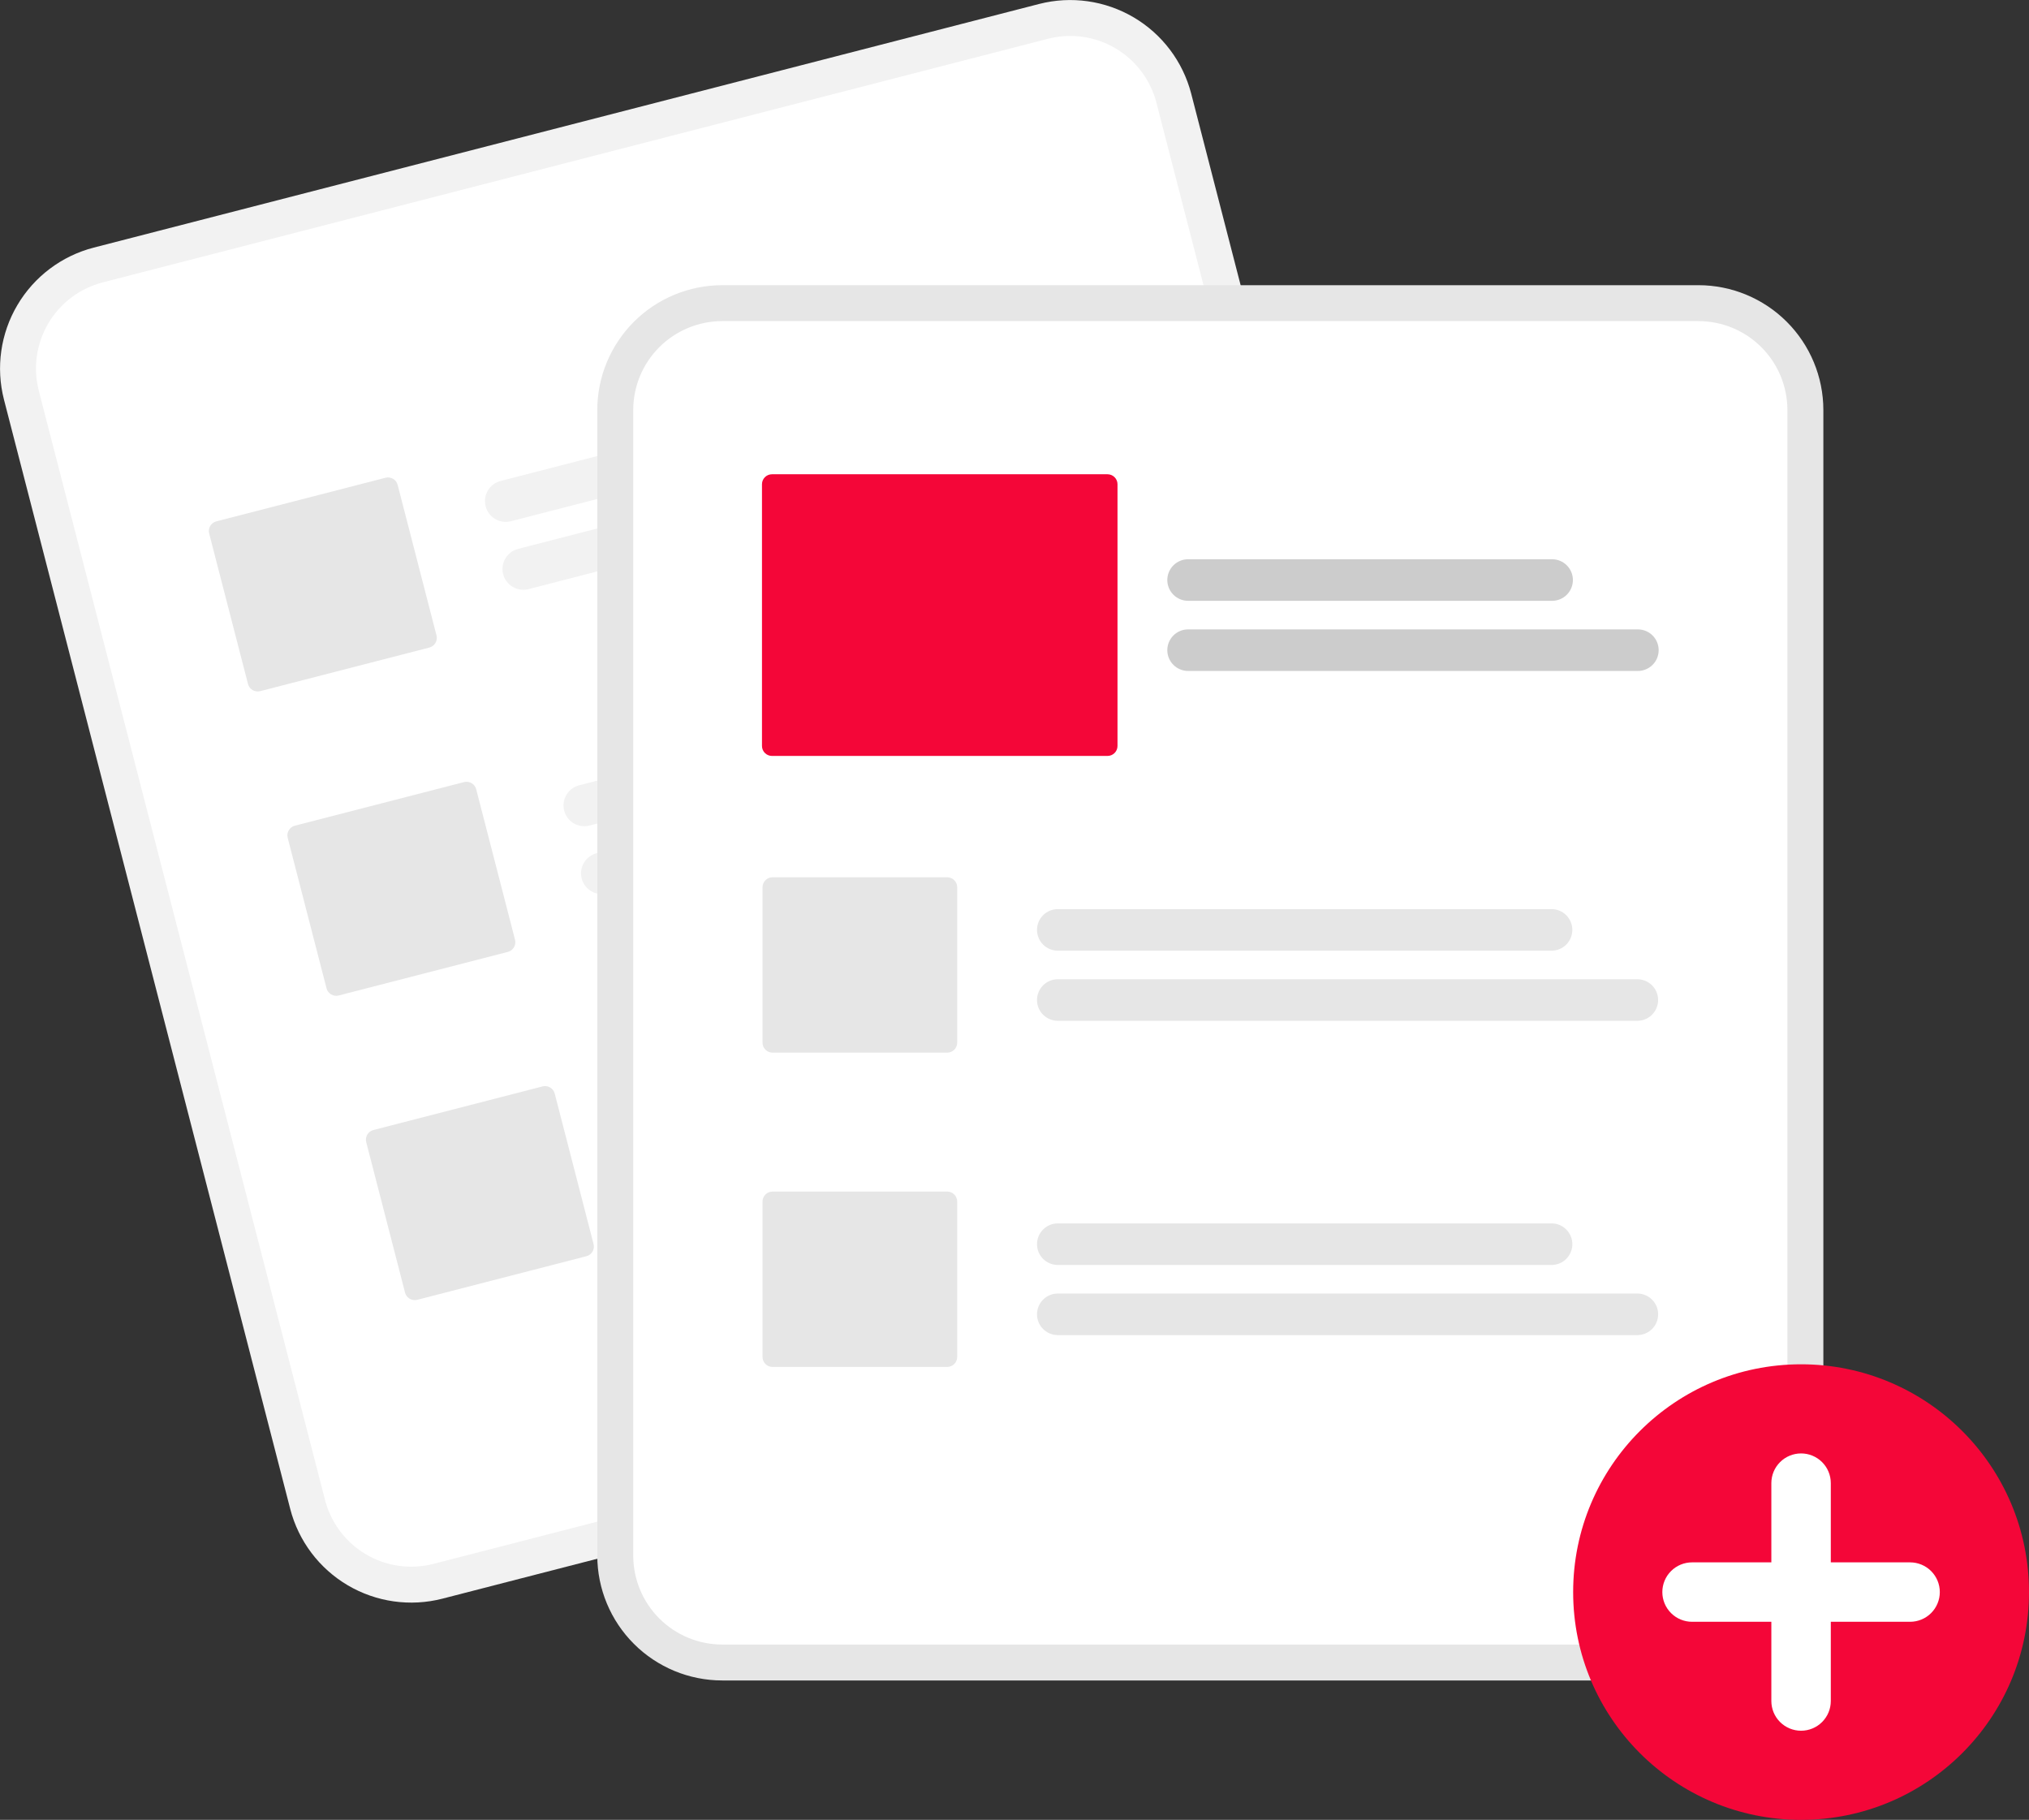 <svg width="581" height="521" viewBox="0 0 581 521" fill="none" xmlns="http://www.w3.org/2000/svg">
<rect x="0" y="0" width="581" height="521" fill="#333333" stroke="none"/>
<g clip-path="url(#clip0_796_1240)">
<path d="M297.549 1.136L278.644 6.007L45.734 66.018L26.829 70.889C17.653 73.265 9.795 79.18 4.978 87.337C0.161 95.494 -1.22 105.227 1.137 114.401L83.112 432.011C85.489 441.179 91.409 449.031 99.573 453.844C107.737 458.656 117.479 460.036 126.66 457.682L126.709 457.669L397.331 387.941L397.38 387.928C406.556 385.553 414.414 379.638 419.231 371.48C424.047 363.323 425.429 353.59 423.072 344.417L341.097 26.807C338.72 17.638 332.8 9.787 324.636 4.974C316.471 0.161 306.73 -1.219 297.549 1.136Z" fill="#F2F2F2"/>
<path d="M300.119 11.094L277.728 16.863L51.791 75.078L29.399 80.847C22.865 82.539 17.269 86.751 13.839 92.56C10.409 98.369 9.425 105.3 11.103 111.833L93.078 429.443C94.771 435.972 98.987 441.563 104.801 444.99C110.615 448.418 117.552 449.401 124.09 447.724L124.139 447.711L394.761 377.983L394.81 377.97C401.344 376.278 406.94 372.066 410.37 366.257C413.8 360.448 414.784 353.517 413.106 346.984L331.131 29.374C329.438 22.846 325.222 17.254 319.408 13.827C313.595 10.4 306.658 9.417 300.119 11.094Z" fill="white"/>
<path d="M283.212 113.944L146.311 149.218C144.782 149.612 143.159 149.383 141.799 148.581C140.439 147.78 139.453 146.471 139.059 144.943C138.665 143.416 138.894 141.794 139.696 140.435C140.499 139.076 141.808 138.091 143.337 137.697L280.238 102.423C281.767 102.031 283.389 102.261 284.748 103.063C286.107 103.865 287.091 105.173 287.485 106.7C287.879 108.227 287.651 109.847 286.849 111.206C286.048 112.564 284.74 113.549 283.212 113.944Z" fill="#F2F2F2"/>
<path d="M312.011 127.258L151.329 168.66C149.8 169.054 148.177 168.824 146.817 168.023C145.457 167.221 144.471 165.912 144.077 164.385C143.682 162.857 143.912 161.235 144.714 159.876C145.516 158.518 146.826 157.533 148.355 157.139L309.038 115.737C310.567 115.343 312.19 115.572 313.55 116.374C314.91 117.176 315.896 118.484 316.29 120.012C316.684 121.54 316.455 123.162 315.653 124.52C314.85 125.879 313.54 126.864 312.011 127.258Z" fill="#F2F2F2"/>
<path d="M305.699 201.07L168.798 236.343C168.041 236.539 167.253 236.583 166.479 236.473C165.704 236.364 164.959 236.104 164.286 235.707C163.613 235.31 163.024 234.784 162.554 234.16C162.084 233.536 161.741 232.825 161.546 232.069C161.351 231.312 161.307 230.525 161.416 229.751C161.525 228.978 161.786 228.233 162.183 227.56C162.581 226.887 163.107 226.299 163.731 225.83C164.356 225.36 165.067 225.018 165.825 224.823L302.725 189.549C303.483 189.354 304.271 189.31 305.045 189.419C305.819 189.528 306.564 189.789 307.238 190.186C307.911 190.583 308.5 191.108 308.97 191.732C309.44 192.357 309.782 193.067 309.978 193.824C310.173 194.58 310.217 195.368 310.108 196.141C309.998 196.915 309.737 197.659 309.34 198.332C308.943 199.005 308.417 199.593 307.792 200.063C307.167 200.532 306.456 200.874 305.699 201.07Z" fill="#F2F2F2"/>
<path d="M334.498 214.383L173.816 255.785C173.059 255.98 172.27 256.024 171.496 255.915C170.722 255.805 169.977 255.545 169.304 255.148C168.63 254.751 168.042 254.225 167.571 253.601C167.101 252.977 166.759 252.266 166.564 251.51C166.368 250.753 166.324 249.966 166.434 249.192C166.543 248.419 166.804 247.674 167.201 247.001C167.598 246.329 168.124 245.741 168.749 245.271C169.374 244.801 170.085 244.459 170.842 244.264L331.525 202.862C333.054 202.468 334.677 202.697 336.037 203.499C337.397 204.301 338.383 205.609 338.777 207.137C339.171 208.665 338.942 210.287 338.14 211.645C337.337 213.004 336.027 213.989 334.498 214.383Z" fill="#F2F2F2"/>
<path d="M328.186 288.196L191.285 323.469C189.756 323.862 188.134 323.632 186.775 322.831C185.416 322.029 184.431 320.721 184.037 319.194C183.643 317.667 183.872 316.046 184.673 314.687C185.475 313.329 186.783 312.344 188.311 311.949L325.212 276.675C326.741 276.281 328.364 276.51 329.724 277.312C331.084 278.113 332.07 279.422 332.464 280.95C332.859 282.477 332.629 284.099 331.827 285.458C331.025 286.817 329.715 287.802 328.186 288.196Z" fill="#F2F2F2"/>
<path d="M356.985 301.509L196.303 342.911C195.545 343.106 194.757 343.151 193.982 343.042C193.207 342.934 192.462 342.673 191.788 342.276C191.114 341.88 190.525 341.354 190.054 340.729C189.584 340.105 189.241 339.394 189.046 338.637C188.85 337.88 188.806 337.092 188.916 336.318C189.025 335.544 189.286 334.8 189.684 334.126C190.082 333.453 190.609 332.865 191.234 332.396C191.86 331.926 192.571 331.584 193.329 331.39L354.012 289.988C355.541 289.594 357.164 289.823 358.524 290.625C359.884 291.427 360.87 292.735 361.264 294.263C361.658 295.791 361.429 297.413 360.627 298.771C359.824 300.13 358.514 301.115 356.985 301.509Z" fill="#F2F2F2"/>
<path d="M122.94 185.386L74.492 197.869C73.759 198.057 72.981 197.947 72.329 197.563C71.677 197.179 71.204 196.552 71.015 195.82L59.894 152.731C59.705 151.998 59.816 151.221 60.2 150.57C60.585 149.918 61.212 149.446 61.945 149.256L110.393 136.773C111.126 136.585 111.904 136.695 112.556 137.08C113.208 137.464 113.68 138.091 113.87 138.823L124.991 181.912C125.18 182.644 125.069 183.422 124.685 184.073C124.3 184.724 123.673 185.197 122.94 185.386Z" fill="#E6E6E6"/>
<path d="M145.427 272.512L96.979 284.995C96.246 285.183 95.468 285.073 94.816 284.689C94.164 284.305 93.692 283.678 93.502 282.945L82.38 239.857C82.192 239.124 82.303 238.347 82.687 237.696C83.072 237.044 83.699 236.572 84.432 236.382L132.88 223.899C133.613 223.711 134.391 223.821 135.043 224.206C135.695 224.59 136.168 225.217 136.357 225.949L147.479 269.038C147.667 269.77 147.556 270.547 147.172 271.199C146.787 271.85 146.16 272.322 145.427 272.512Z" fill="#E6E6E6"/>
<path d="M167.914 359.637L119.466 372.12C118.733 372.308 117.955 372.198 117.303 371.814C116.651 371.43 116.179 370.803 115.989 370.071L104.868 326.982C104.679 326.249 104.79 325.472 105.174 324.821C105.559 324.169 106.186 323.697 106.919 323.507L155.367 311.024C156.1 310.836 156.878 310.946 157.53 311.331C158.182 311.715 158.655 312.342 158.844 313.074L169.966 356.163C170.154 356.895 170.044 357.673 169.659 358.324C169.274 358.975 168.647 359.447 167.914 359.637Z" fill="#E6E6E6"/>
<path d="M486.362 81.645H206.786C197.307 81.656 188.219 85.423 181.516 92.12C174.814 98.817 171.043 107.897 171.033 117.368V445.369C171.043 454.84 174.814 463.92 181.516 470.617C188.219 477.314 197.307 481.082 206.786 481.092H486.362C495.841 481.082 504.929 477.314 511.632 470.617C518.334 463.92 522.105 454.84 522.115 445.369V117.368C522.105 107.897 518.334 98.817 511.632 92.12C504.929 85.423 495.841 81.656 486.362 81.645Z" fill="#E6E6E6"/>
<path d="M486.362 91.93H206.786C200.036 91.937 193.564 94.62 188.791 99.389C184.018 104.158 181.333 110.624 181.325 117.369V445.37C181.333 452.114 184.018 458.58 188.791 463.349C193.564 468.118 200.036 470.801 206.786 470.809H486.362C493.113 470.801 499.584 468.118 504.357 463.349C509.13 458.58 511.815 452.114 511.823 445.37V117.369C511.815 110.624 509.13 104.158 504.357 99.389C499.584 94.62 493.113 91.937 486.362 91.93Z" fill="white"/>
<path d="M515.734 521C551.78 521 581 491.805 581 455.79C581 419.775 551.78 390.579 515.734 390.579C479.688 390.579 450.468 419.775 450.468 455.79C450.468 491.805 479.688 521 515.734 521Z" fill="#F40638"/>
<path d="M546.948 447.283H524.247V424.601C524.247 422.346 523.35 420.182 521.753 418.587C520.157 416.992 517.992 416.096 515.734 416.096C513.476 416.096 511.311 416.992 509.714 418.587C508.118 420.182 507.221 422.346 507.221 424.601V447.283H484.519C482.262 447.283 480.096 448.18 478.5 449.775C476.903 451.37 476.006 453.533 476.006 455.789C476.006 458.045 476.903 460.208 478.5 461.804C480.096 463.399 482.262 464.295 484.519 464.295H507.221V486.977C507.221 489.233 508.118 491.396 509.714 492.991C511.311 494.586 513.476 495.483 515.734 495.483C517.992 495.483 520.157 494.586 521.753 492.991C523.35 491.396 524.247 489.233 524.247 486.977V464.295H546.948C549.206 464.295 551.371 463.399 552.968 461.804C554.564 460.208 555.461 458.045 555.461 455.789C555.461 453.533 554.564 451.37 552.968 449.775C551.371 448.18 549.206 447.283 546.948 447.283Z" fill="white"/>
<path d="M444.286 272.165H302.906C302.123 272.166 301.349 272.013 300.625 271.714C299.902 271.416 299.245 270.978 298.692 270.425C298.138 269.873 297.699 269.217 297.399 268.494C297.1 267.772 296.945 266.998 296.945 266.216C296.945 265.435 297.1 264.661 297.399 263.938C297.699 263.216 298.138 262.56 298.692 262.008C299.245 261.455 299.902 261.017 300.625 260.718C301.349 260.42 302.123 260.267 302.906 260.268H444.286C445.864 260.269 447.376 260.897 448.491 262.012C449.607 263.128 450.233 264.64 450.233 266.216C450.233 267.793 449.607 269.305 448.491 270.421C447.376 271.536 445.864 272.163 444.286 272.165Z" fill="#E6E6E6"/>
<path d="M468.845 292.242H302.906C302.123 292.243 301.349 292.09 300.625 291.791C299.902 291.493 299.245 291.055 298.692 290.502C298.138 289.95 297.699 289.294 297.399 288.572C297.1 287.849 296.945 287.075 296.945 286.294C296.945 285.512 297.1 284.738 297.399 284.015C297.699 283.293 298.138 282.637 298.692 282.085C299.245 281.532 299.902 281.094 300.625 280.796C301.349 280.497 302.123 280.344 302.906 280.345H468.845C470.424 280.345 471.939 280.971 473.055 282.087C474.172 283.203 474.799 284.716 474.799 286.294C474.799 287.871 474.172 289.384 473.055 290.5C471.939 291.616 470.424 292.242 468.845 292.242Z" fill="#E6E6E6"/>
<path d="M444.286 362.142H302.906C302.123 362.143 301.349 361.989 300.625 361.691C299.902 361.392 299.245 360.954 298.692 360.402C298.138 359.849 297.699 359.193 297.399 358.471C297.1 357.749 296.945 356.975 296.945 356.193C296.945 355.411 297.1 354.637 297.399 353.915C297.699 353.193 298.138 352.537 298.692 351.984C299.245 351.432 299.902 350.994 300.625 350.695C301.349 350.397 302.123 350.243 302.906 350.244H444.286C445.865 350.244 447.379 350.871 448.496 351.987C449.612 353.102 450.24 354.615 450.24 356.193C450.24 357.771 449.612 359.284 448.496 360.399C447.379 361.515 445.865 362.142 444.286 362.142Z" fill="#E6E6E6"/>
<path d="M468.845 382.219H302.906C302.123 382.22 301.349 382.067 300.625 381.768C299.902 381.469 299.245 381.031 298.692 380.479C298.138 379.926 297.699 379.27 297.399 378.548C297.1 377.826 296.945 377.052 296.945 376.27C296.945 375.488 297.1 374.714 297.399 373.992C297.699 373.27 298.138 372.614 298.692 372.061C299.245 371.509 299.902 371.071 300.625 370.772C301.349 370.474 302.123 370.32 302.906 370.321H468.845C469.628 370.32 470.403 370.474 471.126 370.772C471.849 371.071 472.506 371.509 473.06 372.061C473.613 372.614 474.052 373.27 474.352 373.992C474.652 374.714 474.806 375.488 474.806 376.27C474.806 377.052 474.652 377.826 474.352 378.548C474.052 379.27 473.613 379.926 473.06 380.479C472.506 381.031 471.849 381.469 471.126 381.768C470.403 382.067 469.628 382.22 468.845 382.219Z" fill="#E6E6E6"/>
<path d="M271.236 301.357H221.203C220.446 301.356 219.72 301.055 219.185 300.52C218.65 299.985 218.349 299.26 218.348 298.504V254.006C218.349 253.25 218.65 252.524 219.185 251.99C219.72 251.455 220.446 251.154 221.203 251.153H271.236C271.993 251.154 272.719 251.455 273.254 251.99C273.789 252.524 274.09 253.25 274.091 254.006V298.504C274.09 299.26 273.789 299.985 273.254 300.52C272.719 301.055 271.993 301.356 271.236 301.357Z" fill="#E6E6E6"/>
<path d="M271.236 391.333H221.203C220.446 391.332 219.72 391.032 219.185 390.497C218.65 389.962 218.349 389.237 218.348 388.481V343.982C218.349 343.226 218.65 342.501 219.185 341.966C219.72 341.432 220.446 341.131 221.203 341.13H271.236C271.993 341.131 272.719 341.432 273.254 341.966C273.789 342.501 274.09 343.226 274.091 343.982V388.481C274.09 389.237 273.789 389.962 273.254 390.497C272.719 391.032 271.993 391.332 271.236 391.333Z" fill="#E6E6E6"/>
<path d="M444.443 172.005H340.209C338.63 172.005 337.116 171.378 335.999 170.263C334.883 169.147 334.255 167.634 334.255 166.056C334.255 164.479 334.883 162.965 335.999 161.85C337.116 160.734 338.63 160.107 340.209 160.107H444.443C446.022 160.107 447.536 160.734 448.653 161.85C449.769 162.965 450.397 164.479 450.397 166.056C450.397 167.634 449.769 169.147 448.653 170.263C447.536 171.378 446.022 172.005 444.443 172.005Z" fill="#CCCCCC"/>
<path d="M469.003 192.082H340.209C339.427 192.082 338.653 191.928 337.931 191.629C337.208 191.33 336.552 190.892 335.999 190.34C335.446 189.787 335.008 189.132 334.709 188.41C334.409 187.688 334.255 186.915 334.255 186.133C334.255 185.352 334.409 184.579 334.709 183.857C335.008 183.135 335.446 182.479 335.999 181.927C336.552 181.375 337.208 180.936 337.931 180.637C338.653 180.338 339.427 180.185 340.209 180.185H469.003C470.582 180.185 472.096 180.811 473.213 181.927C474.329 183.043 474.956 184.556 474.956 186.133C474.956 187.711 474.329 189.224 473.213 190.34C472.096 191.455 470.582 192.082 469.003 192.082Z" fill="#CCCCCC"/>
<path d="M317.141 216.413H221.046C220.289 216.412 219.564 216.111 219.029 215.576C218.493 215.042 218.192 214.316 218.191 213.56V138.628C218.192 137.872 218.493 137.147 219.029 136.612C219.564 136.077 220.289 135.776 221.046 135.775H317.141C317.898 135.776 318.623 136.077 319.158 136.612C319.694 137.147 319.995 137.872 319.995 138.628V213.56C319.995 214.316 319.694 215.042 319.158 215.576C318.623 216.111 317.898 216.412 317.141 216.413Z" fill="#F40638"/>
</g>
<defs>
<clipPath id="clip0_796_1240">
<rect width="581" height="521" fill="white"/>
</clipPath>
</defs>
</svg>

